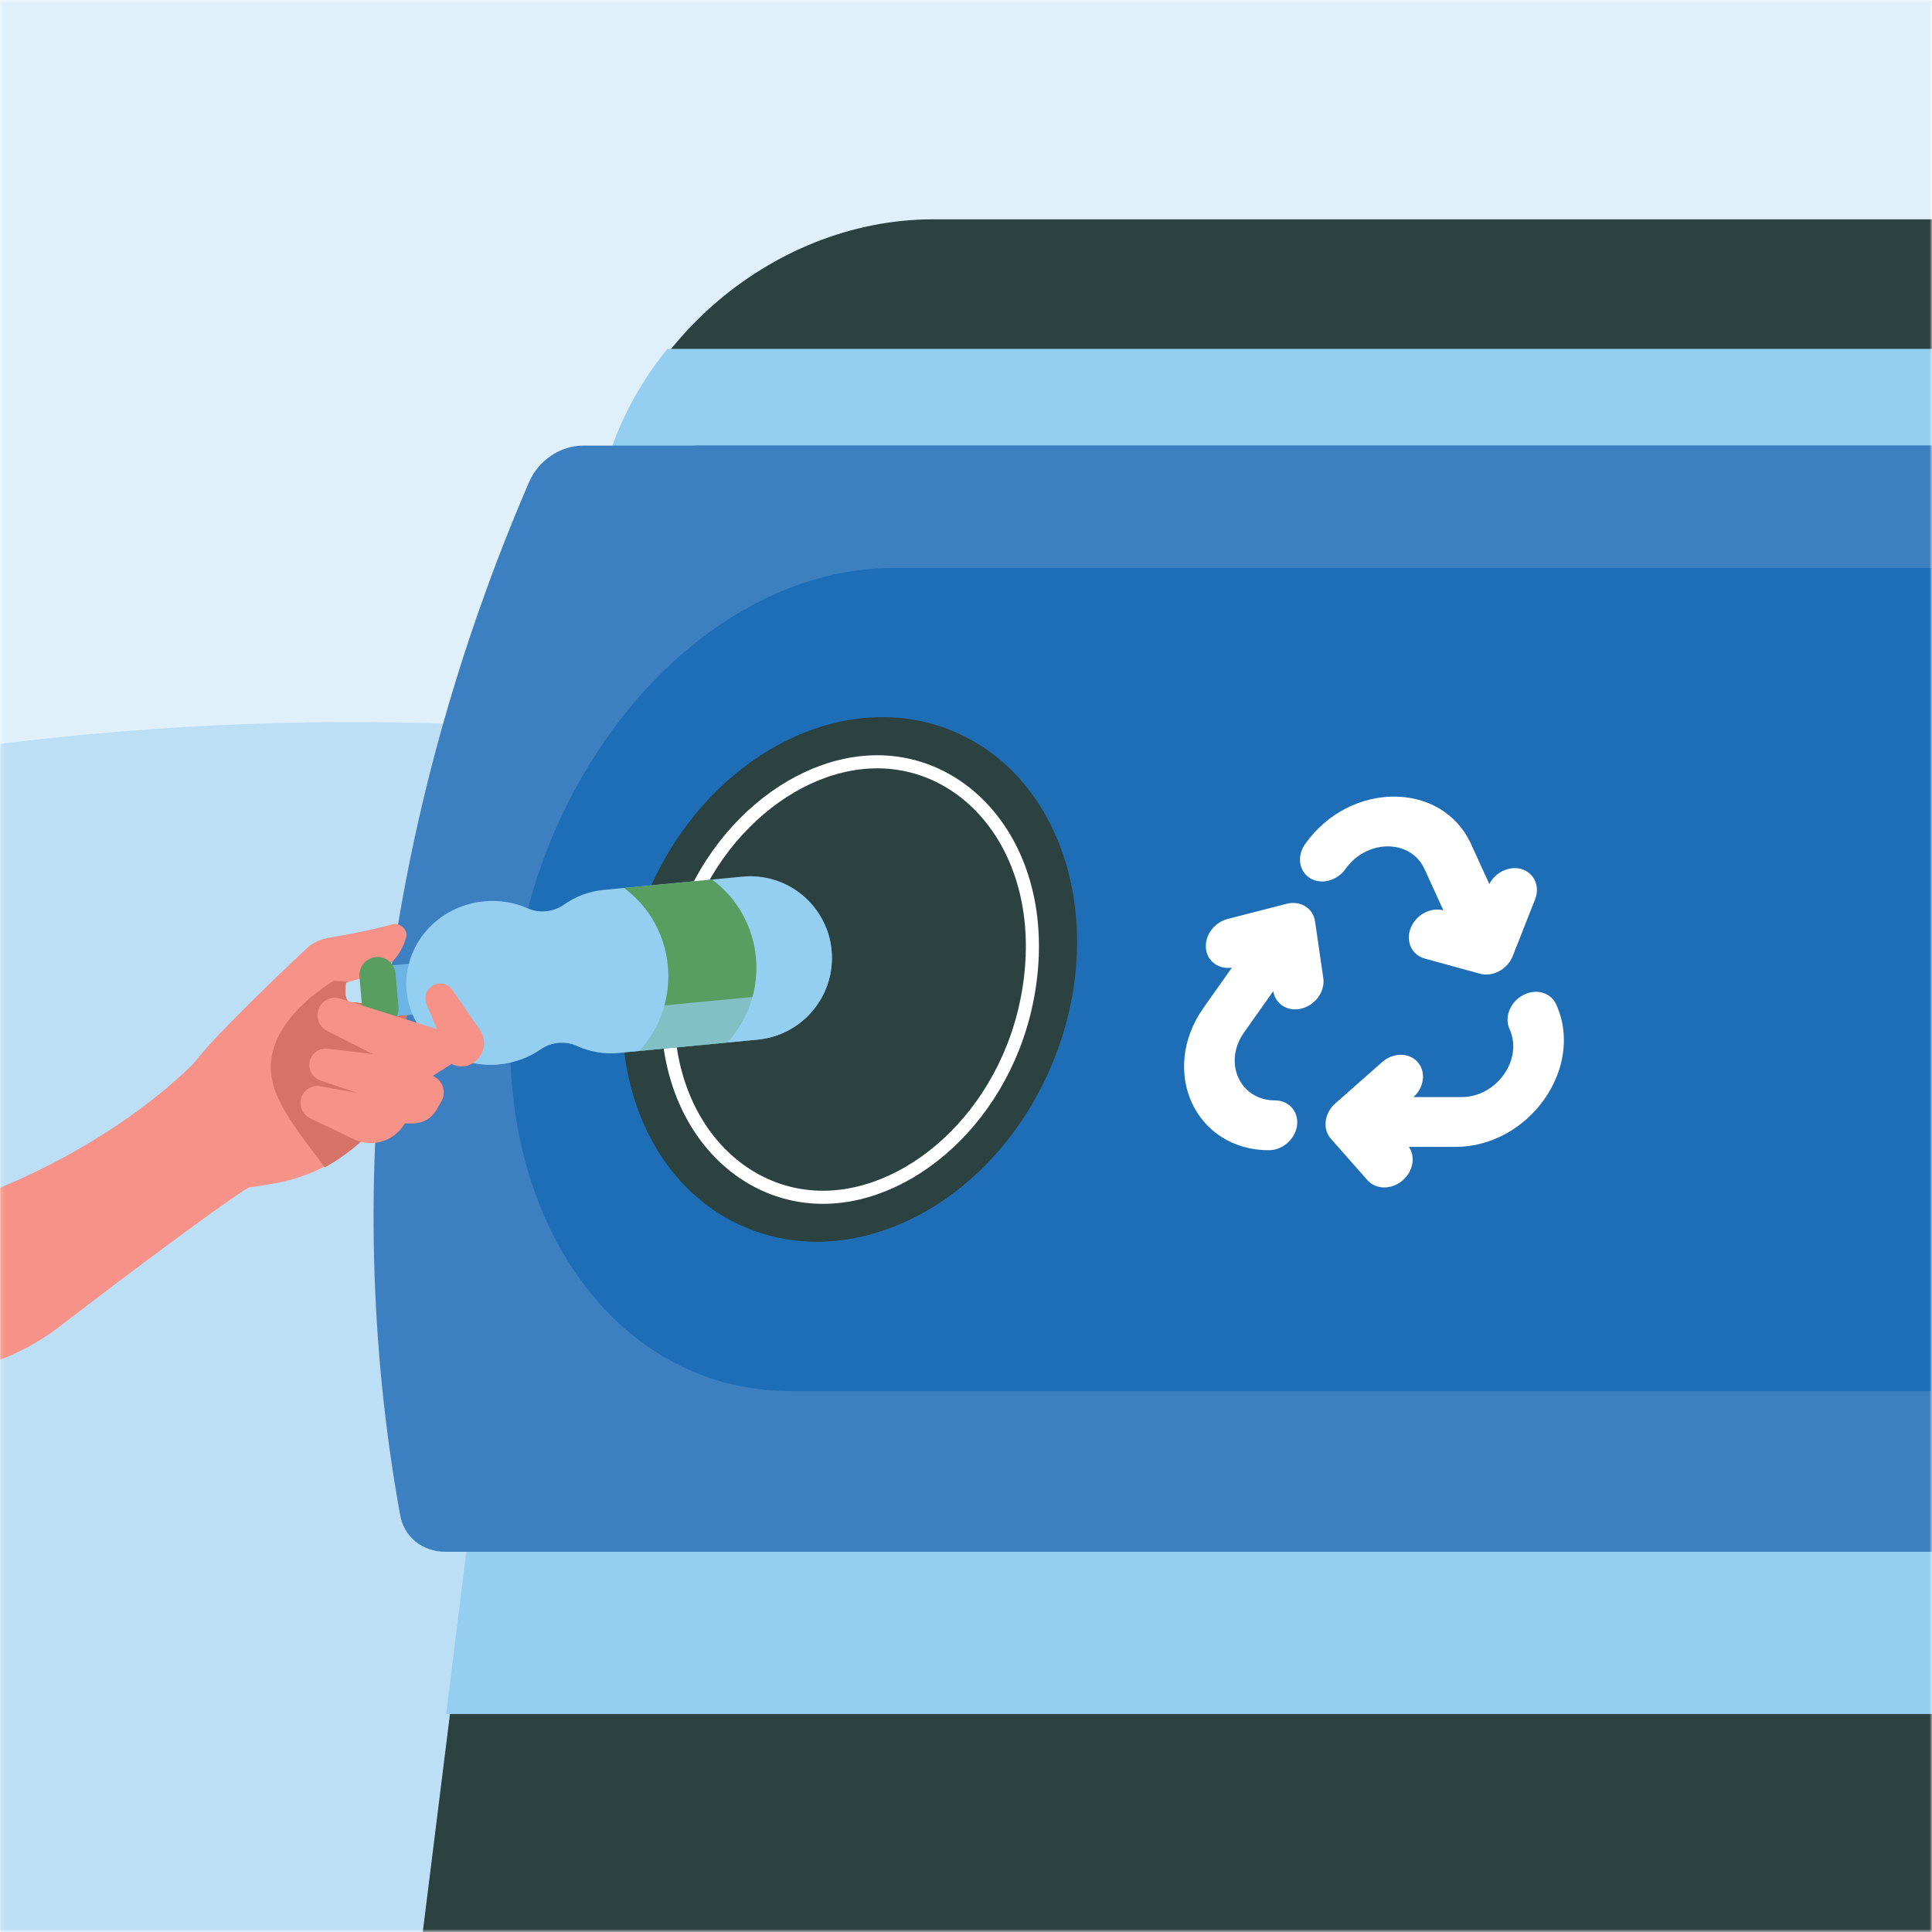 <?xml version="1.0" encoding="utf-8"?>
<!-- Generator: Adobe Illustrator 25.0.0, SVG Export Plug-In . SVG Version: 6.00 Build 0)  -->
<svg version="1.1" xmlns="http://www.w3.org/2000/svg" xmlns:xlink="http://www.w3.org/1999/xlink" x="0px" y="0px"
	 viewBox="0 0 500 500" style="enable-background:new 0 0 500 500;" xml:space="preserve">
<style type="text/css">
	.st0{display:none;fill:#DFF0FB;}
	.st1{filter:url(#Adobe_OpacityMaskFilter);}
	.st2{fill:#FFFFFF;}
	.st3{mask:url(#SVGID_1_);}
	.st4{fill:#DFF0FB;}
	.st5{fill:#BDDFF6;}
	.st6{fill:#2B4241;}
	.st7{fill-rule:evenodd;clip-rule:evenodd;fill:#94CEF1;}
	.st8{fill:#1E6EB7;}
	.st9{fill:#3C80C2;}
	.st10{fill-rule:evenodd;clip-rule:evenodd;fill:#1E6EB7;}
	.st11{fill-rule:evenodd;clip-rule:evenodd;fill:#FFFFFF;}
	.st12{fill:none;stroke:#FFFFFF;stroke-width:3.388;}
	.st13{fill:#F69287;}
	.st14{fill-rule:evenodd;clip-rule:evenodd;fill:#D77266;}
	.st15{fill:#6BB4E3;}
	.st16{fill:#589E61;}
	.st17{opacity:0.7;}
	.st18{fill-rule:evenodd;clip-rule:evenodd;fill:#425A5A;}
	.st19{fill-rule:evenodd;clip-rule:evenodd;fill:#2B4241;}
	.st20{fill-rule:evenodd;clip-rule:evenodd;fill:#F69287;}
	.st21{fill:#422721;}
	.st22{fill-rule:evenodd;clip-rule:evenodd;fill:#422721;}
	.st23{fill:#D77266;}
</style>
<g id="Layer_1">
	<rect y="0" class="st0" width="500" height="500"/>
	<defs>
		
			<filter id="Adobe_OpacityMaskFilter" filterUnits="userSpaceOnUse" x="-1324.135" y="-5.265" width="2325.186" height="872.953">
			<feColorMatrix  type="matrix" values="1 0 0 0 0  0 1 0 0 0  0 0 1 0 0  0 0 0 1 0"/>
		</filter>
	</defs>
	<mask maskUnits="userSpaceOnUse" x="-1324.135" y="-5.265" width="2325.186" height="872.953" id="SVGID_1_">
		<g class="st1">
			<rect y="0" class="st2" width="500" height="500"/>
		</g>
	</mask>
	<g class="st3">
		<path class="st4" d="M-1174.786,93.543c0-41.167,0-61.751,10.484-76.181
			c3.386-4.66,7.484-8.758,12.144-12.144
			C-1137.729-5.265-1117.145-5.265-1075.978-5.265H805.502c41.17,0,61.748,0,76.179,10.484
			c4.659,3.386,8.762,7.484,12.145,12.144
			c10.485,14.43,10.485,35.013,10.485,76.181v214.085c0,41.168,0,61.751-10.485,76.181
			c-3.383,4.66-7.486,8.758-12.145,12.144
			c-14.43,10.484-35.008,10.484-76.179,10.484h-1881.479
			c-41.167,0-61.751,0-76.181-10.484c-4.66-3.386-8.758-7.484-12.144-12.144
			c-10.484-14.43-10.484-35.013-10.484-76.181V93.543z"/>
		<path class="st5" d="M-910.738,347.672c-207.632-122.146-384.034,88.494-413.396,101.658
			l205.764,418.358C-524.835,760.175,761.422,543.708,630.549,427.856
			C466.959,283.041,227.87,98.731-180.875,234.042
			C-589.623,369.352-703.106,469.817-910.738,347.672z"/>
		<path class="st6" d="M155.195,132.986c5.249-42.099,43.901-76.228,86.327-76.228h759.172
			l-59.553,477.395H105.153L155.195,132.986z"/>
		<path class="st7" d="M172.688,90.292c-9.833,12.18-16.516,26.875-18.492,42.694
			l-38.741,310.605h834.905l44.066-353.298H172.688z"/>
		<path class="st8" d="M166.862,124.76c2.415-5.61,8.111-9.445,14.019-9.445H989.786
			c8.55,0,13.648,8.195,10.148,16.312c-35.647,82.683-46.66,170.973-31.639,253.656
			c1.475,8.117-5.668,16.312-14.218,16.312H145.172
			c-5.908,0-10.642-3.834-11.665-9.444
			C117.671,304.99,129.281,211.92,166.862,124.76z"/>
		<path class="st9" d="M136.925,124.759c2.415-5.61,8.11-9.444,14.018-9.444h808.906
			c8.55,0,13.648,8.195,10.148,16.312c-35.647,82.684-46.659,170.974-31.639,253.657
			c1.475,8.117-5.668,16.312-14.217,16.312H115.235
			c-5.908,0-10.643-3.834-11.665-9.444C87.733,304.99,99.343,211.92,136.925,124.759z"
			/>
		<path class="st10" d="M231.149,147H343.544h112.388h486.152
			c-28.277,69.672-37.465,143.335-26.569,213.007H204.581
			c-46.817,0-78.827-47.683-71.492-106.503
			C140.431,194.683,184.332,147,231.149,147z"/>
		<path class="st11" d="M380.71,218.458c-7.495-16.404-31.366-16.404-42.956,0
			c-2.172,3.082-1.599,7.023,1.277,8.802c2.888,1.778,6.994,0.723,9.167-2.358
			c5.526-7.814,16.889-7.814,20.458,0l4.894,10.697
			c-3.33-0.881-7.114,1.154-8.462,4.571c-1.361,3.437,0.262,6.97,3.604,7.892
			l14.275,3.924c3.342,0.921,7.161-1.118,8.522-4.556l5.777-14.647
			c1.361-3.437-0.251-6.97-3.605-7.892c-3.127-0.861-6.672,0.868-8.224,3.907
			L380.71,218.458z M376.64,296.811c19.097,0,33.587-20.505,26.079-36.909
			c-1.409-3.082-5.24-4.137-8.57-2.358c-3.33,1.78-4.882,5.721-3.473,8.802
			c3.569,7.813-3.33,17.58-12.425,17.58h-12.449
			c2.805-2.52,3.294-6.563,1.086-9.064c-2.22-2.516-6.326-2.516-9.178,0
			l-12.15,10.723c-2.841,2.517-3.354,6.597-1.134,9.113l9.465,10.723
			c2.232,2.516,6.338,2.516,9.19,0c2.662-2.355,3.282-6.079,1.528-8.609H376.64z
			 M328.384,297.673c-19.097,0-28.466-20.506-16.877-36.911l7.317-10.343
			c-3.306,0.508-6.23-1.484-6.696-4.699c-0.501-3.436,1.993-6.969,5.574-7.891
			l15.254-3.924c3.581-0.921,6.887,1.118,7.376,4.556l2.136,14.647
			c0.501,3.437-2.005,6.97-5.574,7.891c-3.557,0.917-6.851-1.095-7.376-4.495
			l-7.567,10.703c-5.514,7.813-1.05,17.58,8.033,17.58
			c3.593,0,6.135,2.885,5.693,6.443C335.236,294.788,331.965,297.673,328.384,297.673z"/>
		
			<ellipse transform="matrix(0.384 -0.923 0.923 0.384 -98.582 359.189)" class="st6" cx="219.998" cy="253.503" rx="69.628" ry="56.813"/>
		<path class="st12" d="M266.638,253.503c-4.103,32.929-29.588,56.353-53.672,56.353
			c-24.078,0-43.723-23.424-39.613-56.353c4.103-32.928,29.588-56.352,53.672-56.352
			C251.103,197.15,270.748,220.575,266.638,253.503z"/>
		<path class="st13" d="M-25.005,314.755l-78.306-108.591l10.245,93.353l27.015,34.586
			c19.487,24.946,56.307,28.578,81.421,9.236
			c24.62-18.964,48.08-36.032,49.281-36.093c0.796-0.041,3.39-0.46,6.807-1.072
			c11.541-2.072,21.724-8.697,28.716-18.12l5.139-25.309
			c0.377-1.859-2.113-2.84-3.108-1.226c-2.896-0.739-9.174-2.192-11.157-2.09
			c-1.976,0.101-1.818-3.373-1.489-5.124l5.688-1.642
			c4.899-1.413,8.673-5.332,9.901-10.278c0.453-1.842-1.784-3.716-3.609-3.187
			c-5.085,1.48-12.289,2.794-16.461,3.495c-2.168,0.366-4.193,1.33-5.798,2.837
			c-6.45,6.047-23.707,22.425-29.197,29.73
			C27.94,297.042-5.806,312.058-25.005,314.755z"/>
		<path class="st14" d="M90.334,254.081l-4.048-0.238
			c-6.917,4.432-17.916,13.343-15.974,25.155
			c1.036,6.313,6.457,13.46,11.342,19.903c0.83,1.096,1.647,2.171,2.422,3.219
			c6.258-3.506,11.782-8.254,16.098-14.066l5.139-25.309
			c0.377-1.859-2.113-2.84-3.108-1.226c-2.896-0.739-9.181-2.192-11.157-2.09
			c-1.976,0.102-1.818-3.373-1.489-5.124L90.334,254.081z"/>
		<polygon class="st15" points="100.729,263.117 99.59,249.973 108.921,249.143 110.06,262.287 		
			"/>
		<path class="st7" d="M145.948,234.125c-2.662,1.897-6.361,2.295-9.339,0.968
			c-3.431-1.524-7.315-2.214-11.363-1.827
			c-12.125,1.158-21.079,11.541-19.995,23.19
			c1.084,11.649,11.795,20.153,23.92,18.995c4.048-0.387,7.74-1.801,10.828-3.948
			c2.683-1.868,6.388-2.178,9.353-0.82c3.266,1.493,6.958,2.173,10.793,1.807
			l35.948-3.435c11.644-1.113,20.208-11.458,19.124-23.107
			c-1.084-11.648-11.404-20.19-23.055-19.077l-35.942,3.435
			C152.384,230.672,148.884,232.039,145.948,234.125z"/>
		<path class="st16" d="M93.792,261.527l-0.759-8.763
			c-0.223-2.577,1.685-4.852,4.261-5.081l0,0c2.577-0.229,4.847,1.674,5.07,4.252
			l0.759,8.763c0.223,2.577-1.685,4.852-4.261,5.081l0,0
			C96.285,266.008,94.016,264.104,93.792,261.527z"/>
		<path class="st16" d="M184.284,227.624l-22.788,2.177
			c13.566,10.079,15.391,29.714,3.925,42.185l22.788-2.177
			C199.675,257.338,197.85,237.703,184.284,227.624z"/>
		<g class="st17">
			<path class="st7" d="M105.388,251.494c3.554,8.38,12.502,13.868,22.397,12.922
				c4.048-0.387,7.74-1.801,10.821-3.948c2.69-1.868,6.395-2.178,9.359-0.82
				c3.266,1.493,6.958,2.174,10.793,1.807l35.942-3.435
				c9.97-0.952,17.676-8.666,19.014-18.172c0.782,1.899,1.297,3.946,1.496,6.099
				c1.084,11.649-7.479,21.995-19.124,23.107l-35.942,3.435
				c-3.836,0.366-7.527-0.314-10.793-1.807c-2.971-1.357-6.67-1.048-9.359,0.82
				c-3.081,2.146-6.773,3.561-10.821,3.948
				c-12.125,1.159-22.836-7.345-23.92-18.995
				C105.093,254.768,105.148,253.106,105.388,251.494z"/>
		</g>
		<path class="st18" d="M-159.055,182.621c45.061,2.653,85.552,29.169,105.869,69.895
			l9.167,18.374l-32.943,31.462l-2.429,30.026
			c-1.928,23.77-1.969,47.655-0.13,71.433l9.256,119.818h-200.362l13.895-64.361
			c3.904-18.085,5.874-36.535,5.874-55.038v-62.321l-50.653-22.113l13.339-46.006
			c8.474-29.218,26.815-53.516,50.763-69.696c3.904-3.447,8.255-6.48,13.017-9.005
			C-204.054,184.296-181.28,180.13-159.055,182.621z"/>
		<path class="st19" d="M-68.899,294.648l-8.049,7.687l5.174-52.073L-68.899,294.648z"/>
		<path class="st19" d="M-260.485,476.639l3.753-17.371
			c3.904-18.085,5.874-36.535,5.874-55.038v-62.49l8.001,3.456l20.832-83.925
			c0,0-29.842,147.544,23.728,181.995c53.576,34.451,53.576,46.464,53.576,46.464
			L-260.485,476.639z"/>
		<path class="st20" d="M-292.666,323.656l-3.925,14.335
			c-8.591,31.352-7.939,64.516,1.859,95.51l27.666,87.51
			c13.133-10.181,22.733-23.784,28.051-38.93
			c-9.895-35.33-18.314-73.648-21.038-96.061l9.195-24.69v-19.421L-292.666,323.656z
			 M-222.224,523.629h-44.018l4.577,14.466v33.076c0,2.906,7.335,17.365,13.044,28.055
			c2.017,3.776,6.505,5.464,10.533,4.009l0.618,1.087
			c1.057,1.84,3.191,2.773,5.256,2.297l0.467-0.108
			c1.908-0.439,3.252-2.134,3.252-4.087l1.592,1.7
			c1.256,1.349,3.156,1.89,4.94,1.405l0.11-0.031
			c2.395-0.654,3.911-3.019,3.499-5.472l1.146,1.363
			c1.496,1.783,3.932,2.469,6.134,1.729c2.463-0.826,4.048-3.216,3.849-5.803
			l-0.487-6.27c5.469-2.345,9.009-7.72,9.009-13.666V562.283
			c-3.246-10.476-7.541-22.471-12.564-28.74
			C-214.285,529.775-218.731,526.156-222.224,523.629z"/>
		<path class="st21" d="M-112.402,97.064c0,30.628-24.51,55.456-54.736,55.456
			c-45.575,23.598-55.676-24.828-55.676-55.456c0-30.627,25.45-55.456,55.676-55.456
			S-112.402,66.437-112.402,97.064z"/>
		<path class="st21" d="M-238.623,70.885c20.866-20.064,31.2-12.208,34.7,0
			c-50.598,55.268,4.076,98.549-16.955,111.201
			c-16.825,10.121-39.866-0.222-49.288-6.659
			C-245.849,176.759-270.167,101.226-238.623,70.885z"/>
		<path class="st13" d="M-144.399,169.708c32.47-2.386,26.033-50.772,18.506-80.021
			c0,0-9.922-4.423-22.417-6.759c-12.193-2.28-21.642,0-21.642,0
			c-2.271,14.336-27.049,36.481-31.42,37.598c-0.041-0.583-0.082-1.179-0.124-1.788
			c-1.434-20.027-5.421-12.086,0.494,7.048c0.673,8.756,1.592,13.109,6.601,12.018
			l0.556,56.057c0.151,14.727,12.68,26.257,27.365,25.178
			c14.073-1.034,24.661-13.279,23.652-27.351L-144.399,169.708z"/>
		<path class="st21" d="M-184.464,119.843l-2.072-17.06
			c-0.322-2.692-3.63-3.796-5.51-1.842l-3.479,3.622
			c-0.885,0.92-1.139,2.277-0.652,3.457l5.551,13.438
			C-189.199,124.918-184.011,123.559-184.464,119.843z"/>
		<path class="st22" d="M-157.944,140.351c-0.892,0.344-1.338,1.358-1.002,2.264
			c3.012,8.025,12.475,8.604,16.983,3.95c0.672-0.692,0.659-1.802-0.021-2.481
			c-0.686-0.679-1.777-0.668-2.45,0.023c-2.957,3.049-9.263,2.611-11.274-2.739
			C-156.05,140.462-157.051,140.007-157.944,140.351z"/>
		<path class="st22" d="M-124.939,99.668c0.693,0.668,1.791,0.642,2.45-0.06
			c0.659-0.701,0.631-1.811-0.055-2.48l-1.201,1.269
			c1.201-1.269,1.201-1.269,1.201-1.269l-0.007-0.005l-0.007-0.006l-0.014-0.014
			l-0.041-0.038c-0.034-0.03-0.075-0.069-0.13-0.116
			c-0.11-0.093-0.261-0.215-0.453-0.356c-0.384-0.282-0.933-0.642-1.64-0.987
			c-1.407-0.692-3.458-1.328-6.011-1.14c-2.553,0.187-4.488,1.116-5.784,2.008
			c-0.652,0.445-1.139,0.881-1.482,1.216c-0.165,0.168-0.295,0.311-0.391,0.419
			c-0.048,0.054-0.082,0.099-0.117,0.134l-0.034,0.044l-0.014,0.016v0.006
			l-0.007,0.003c0,0,0,0.002,1.366,1.083l-1.366-1.083
			c-0.59,0.762-0.46,1.868,0.295,2.465c0.748,0.594,1.832,0.464,2.422-0.29
			c0,0.001,0,0.001,0,0v-0.003 M-135.959,100.484c0.007-0.008,0.021-0.024,0.041-0.049
			c0.048-0.05,0.124-0.132,0.226-0.238c0.213-0.211,0.549-0.509,1.002-0.819
			c0.899-0.618,2.264-1.279,4.096-1.414c1.832-0.135,3.273,0.32,4.254,0.8
			c0.487,0.241,0.865,0.487,1.105,0.665c0.117,0.089,0.206,0.159,0.254,0.202
			c0.027,0.022,0.041,0.036,0.048,0.043v-0.003l-0.007-0.003"/>
		<path class="st22" d="M-157.985,102.058c0.693,0.668,1.791,0.642,2.45-0.06
			c0.659-0.701,0.631-1.811-0.055-2.48l-1.201,1.269
			c1.201-1.269,1.201-1.269,1.201-1.269l-0.007-0.005l-0.007-0.006l-0.014-0.014
			l-0.041-0.038c-0.034-0.03-0.075-0.068-0.13-0.114
			c-0.103-0.091-0.254-0.211-0.439-0.349c-0.377-0.276-0.913-0.628-1.599-0.965
			c-1.379-0.677-3.383-1.298-5.874-1.115c-2.498,0.183-4.385,1.091-5.654,1.962
			c-0.631,0.434-1.118,0.861-1.448,1.189c-0.165,0.164-0.295,0.304-0.384,0.41
			c-0.048,0.053-0.082,0.097-0.11,0.131l-0.041,0.043l-0.007,0.016l-0.007,0.006
			v0.003c-0.007,0.001-0.007,0.003,1.359,1.084l-1.359-1.084
			c-0.59,0.763-0.46,1.868,0.288,2.465c0.755,0.594,1.832,0.465,2.422-0.289
			c0.007-0.003,0.007-0.005,0.007-0.008c0-0.001,0,0,0,0v0.005l-0.007,0.003
			c0.007-0.007,0.021-0.025,0.041-0.049c0.048-0.048,0.117-0.127,0.22-0.229
			c0.206-0.204,0.528-0.492,0.968-0.792c0.871-0.598,2.189-1.238,3.959-1.368
			c1.777-0.13,3.17,0.31,4.117,0.774c0.473,0.233,0.837,0.471,1.07,0.643
			c0.117,0.085,0.199,0.153,0.247,0.194c0.021,0.021,0.041,0.035,0.041,0.04
			c0.007,0.003,0.007,0.004,0.007,0.003l-0.007-0.003v-0.004L-157.985,102.058z"/>
		<ellipse class="st21" cx="-127.95" cy="116.829" rx="3.463" ry="3.509"/>
		<ellipse class="st21" cx="-159.04" cy="117.355" rx="3.463" ry="3.509"/>
		<path class="st22" d="M-143.63,110.687c-0.954,0.071-1.674,0.911-1.599,1.877
			l1.331,18.67l-5.798,0.426c-0.954,0.07-1.674,0.911-1.606,1.877
			c0.069,0.966,0.899,1.693,1.853,1.623l7.534-0.553
			c0.954-0.07,1.667-0.911,1.599-1.877l-1.462-20.42
			C-141.846,111.343-142.676,110.617-143.63,110.687z"/>
		<path class="st23" d="M-175.811,151.345c6.697,13.801,19.645,18.225,31.598,18.397
			l0.672,9.374C-160.908,177.577-173.005,161.119-175.811,151.345z"/>
		
			<ellipse transform="matrix(0.878 -0.48 0.48 0.878 -83.714 -81.904)" class="st13" cx="-202.192" cy="122.927" rx="13.027" ry="17.84"/>
		<path class="st22" d="M-200.218,120.327c1.283,1.331,2.079,3.345,2.223,5.407
			c0.069,0.967,0.899,1.693,1.853,1.623c0.954-0.07,1.674-0.91,1.606-1.877
			c-0.199-2.718-1.242-5.573-3.211-7.61c-2.038-2.102-4.975-3.227-8.577-2.499
			c-0.933,0.189-1.544,1.113-1.359,2.063c0.185,0.95,1.098,1.567,2.038,1.378
			C-203.203,118.318-201.447,119.061-200.218,120.327z"/>
		<path class="st13" d="M117.06,256.184l7.184,10.444c1.688,2.457,1.283,5.789-0.954,7.763
			l-0.343,0.301c-1.674,1.482-4.11,1.739-6.059,0.642l-4.886,3.117
			c2.587,1.067,3.637,4.17,2.23,6.587l-1.317,2.266
			c-1.235,2.126-3.513,3.433-5.97,3.433h-2.182l-0.124,0.199
			c-2.703,4.466-8.358,6.15-13.065,3.895l-11.322-5.425
			c-2.093-1.004-3.047-3.464-2.175-5.617c0.782-1.934,2.82-3.052,4.872-2.676
			l9.503,1.739l-9.517-3.214c-2.01-0.68-3.211-2.742-2.813-4.829
			c0.425-2.185,2.457-3.676,4.673-3.415l11.637,1.372l-11.788-5.972
			c-2.12-1.077-3.053-3.616-2.127-5.812c0.913-2.155,3.314-3.263,5.551-2.557
			l25.018,7.923l-2.703-6.533c-0.652-1.563-0.192-3.367,1.118-4.433
			C113.238,253.977,115.797,254.347,117.06,256.184z"/>
	</g>
</g>
<g id="Layer_2">
</g>
</svg>
